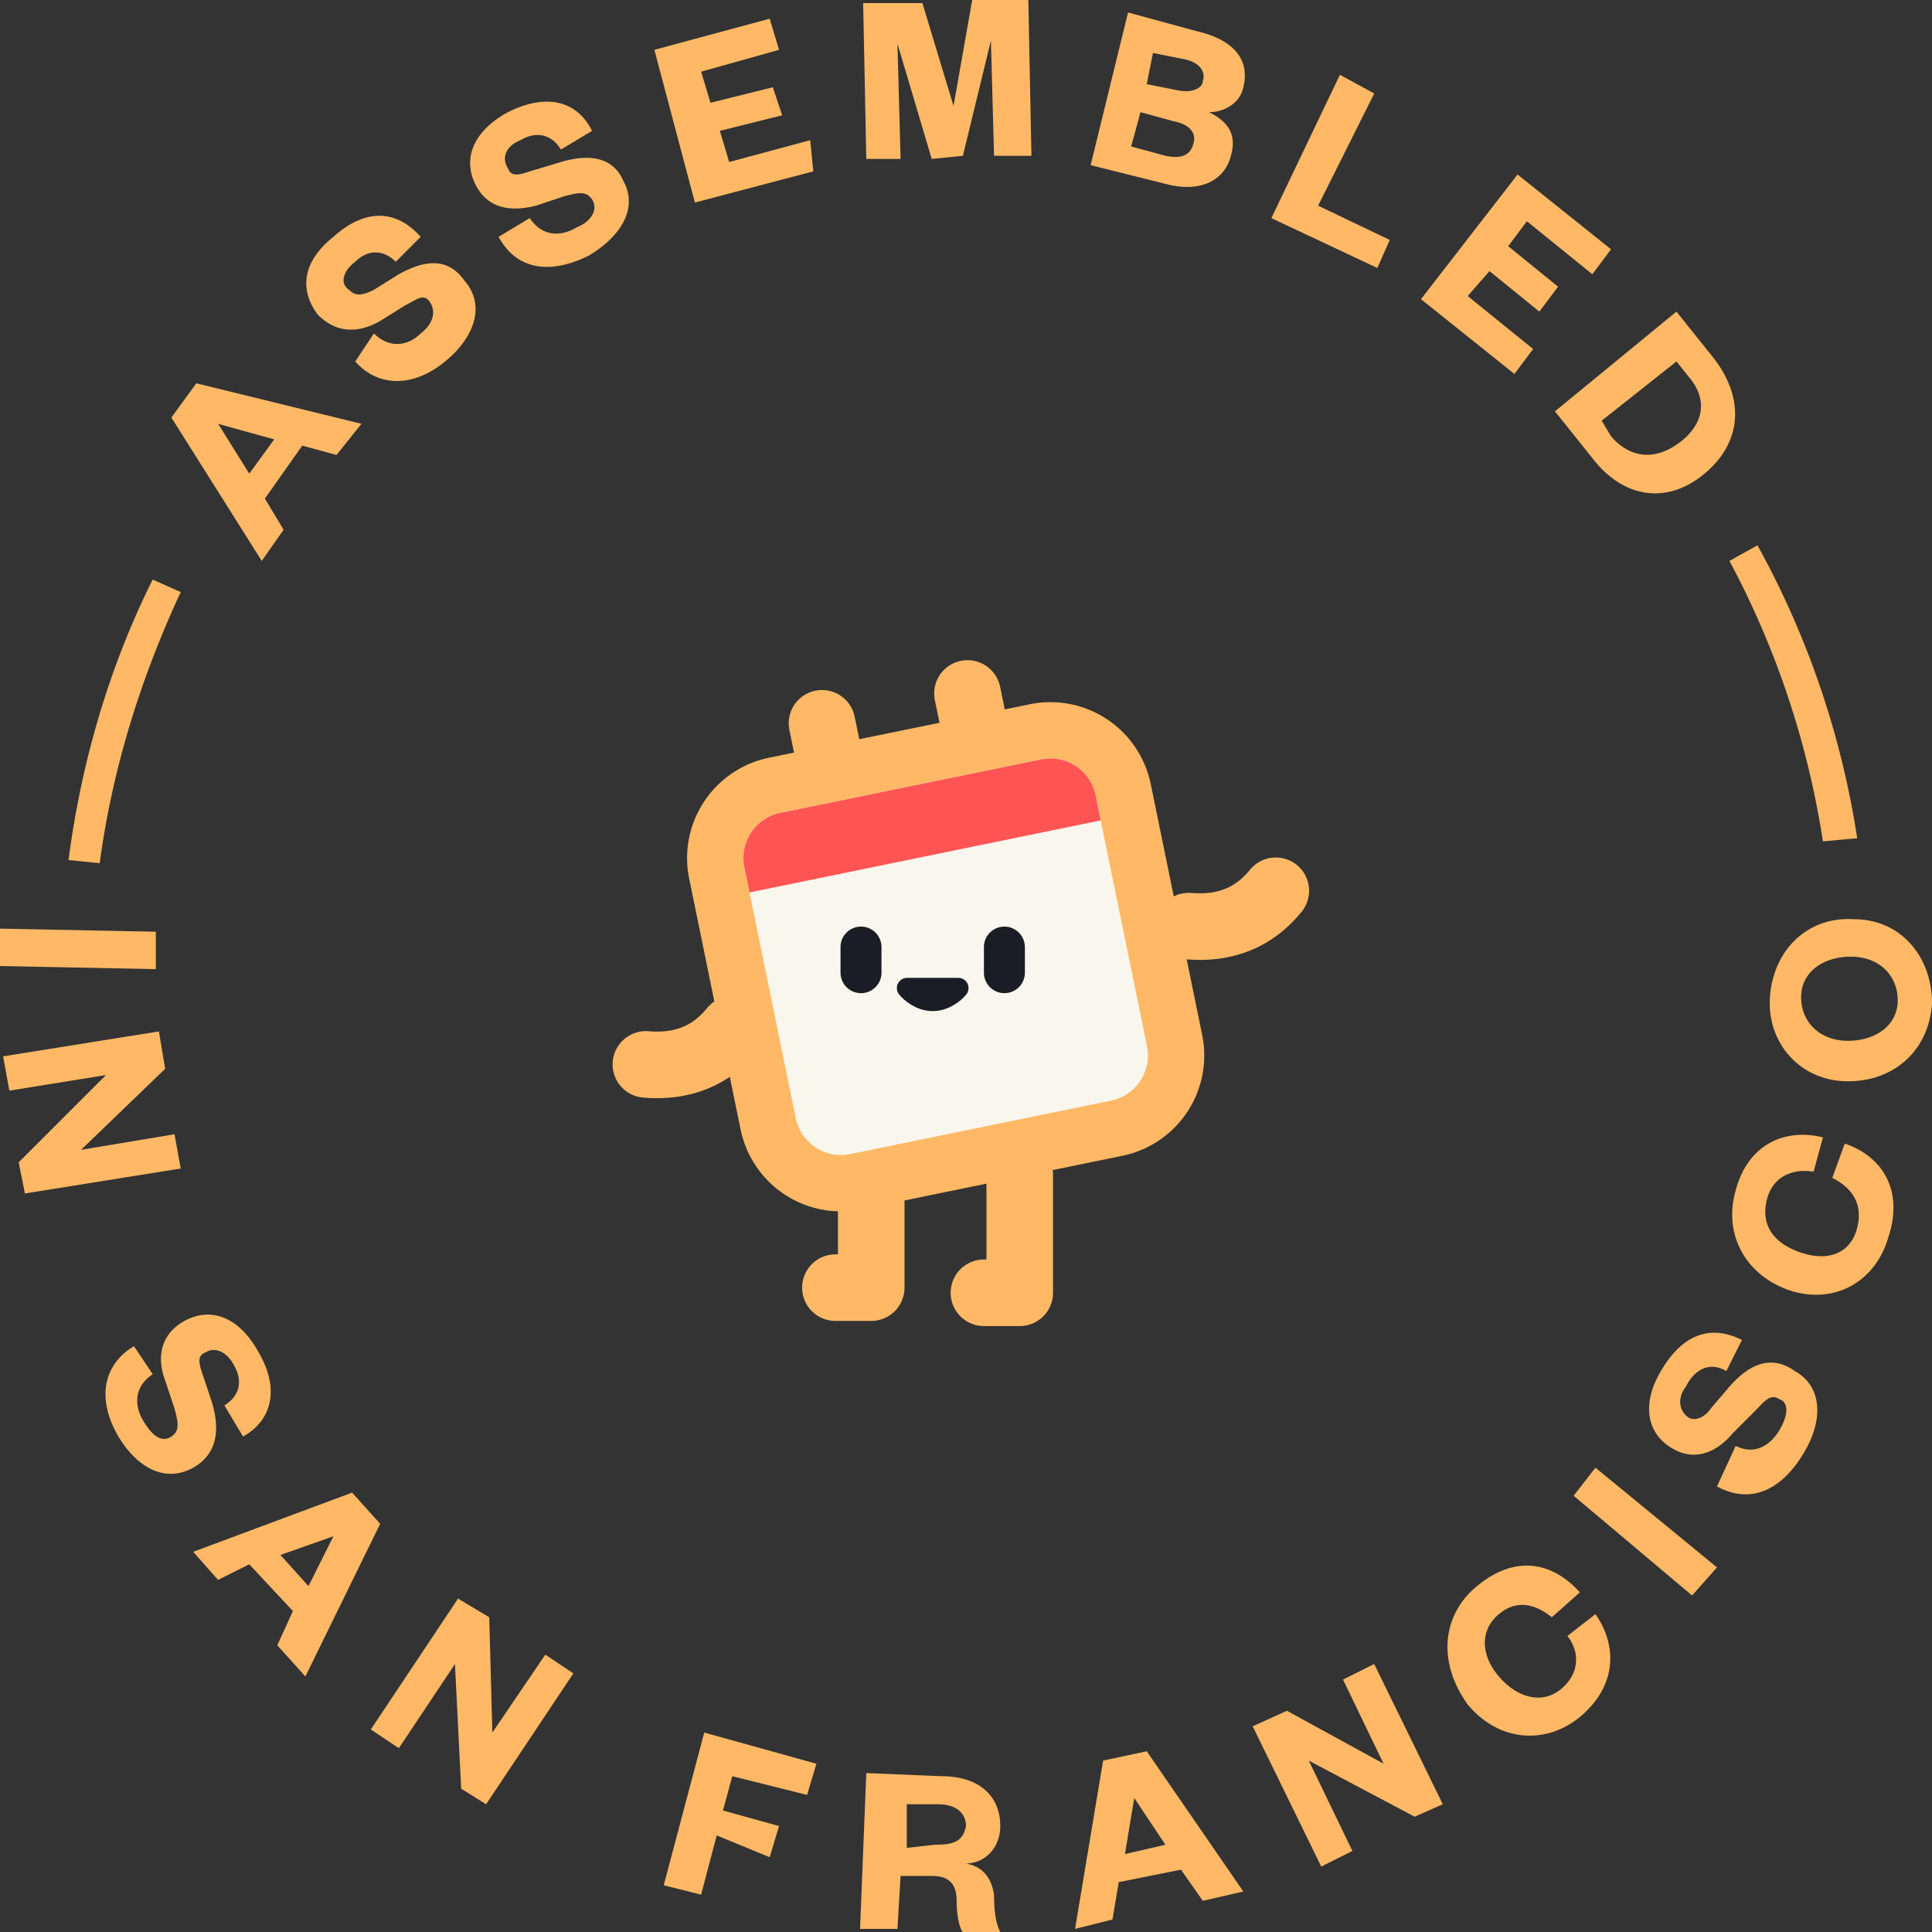 <svg width="77" height="77" fill="none" xmlns="http://www.w3.org/2000/svg"><rect width="100%" height="100%" fill="#333333" stroke="none"/><g clip-path="url(#clip0_1_215)"><path d="M6.21 38.624L0 38.5v-1.49l6.21.124v1.49zm-2.98 7.203l3.725-.62.248 1.365-6.21.994-.248-1.242 3.478-3.477-3.85.62-.249-1.365 6.21-.994.248 1.49-3.353 3.23zm2.856 8.943c-.746.496-.746 1.241-.373 1.862.373.622.745.87 1.118.622.372-.249.248-.621.124-1.118l-.373-1.118c-.372-.994-.124-1.863.746-2.36 1.117-.62 2.235-.124 2.98 1.242.87 1.49.497 2.733-.62 3.354l-.746-1.242c.621-.373.745-.994.373-1.615-.249-.497-.746-.745-1.118-.497-.373.125-.249.497-.124.87l.372 1.117C8.818 57.13 8.57 58 7.7 58.495c-1.118.621-2.235 0-2.98-1.241-.87-1.49-.622-2.857.62-3.602l.746 1.118zm9.066 5.96l-2.981 6.086-1.118-1.242.621-1.366-1.739-1.863-1.242.621-.993-1.118 6.334-2.36 1.118 1.243zm-3.975 1.243l1.118 1.242.994-1.988-2.112.746zm8.446 7.079l2.11-3.105 1.119.745-3.478 5.216-.993-.62-.249-4.968-2.235 3.353-1.118-.745 3.477-5.217 1.242.746.125 4.595zm6.83 6.085l1.615-6.085 4.47 1.242-.372 1.242-2.98-.746-.373 1.367 2.235.62-.372 1.242-2.111-.869-.622 2.36-1.49-.373zM38.376 77c-.124-.124-.249-.62-.249-1.242 0-.745-.372-.993-.993-.993h-1.242l-.124 2.111h-1.49l.248-6.21 2.98.125c1.615 0 2.36.869 2.36 1.987 0 .87-.62 1.49-1.366 1.49.62.124.993.497 1.118 1.242 0 .87.124 1.242.248 1.49h-1.49zm-1.118-3.477c.745 0 1.118-.124 1.242-.745 0-.497-.373-.87-1.118-.87H36.14v1.74l1.118-.125zm8.445-3.726l3.85 5.589-1.614.372-.87-1.242-2.483.497-.249 1.49-1.49.373 1.118-6.707 1.738-.372zm-.87 4.098l1.615-.372-1.242-1.863-.372 2.235zm10.309-3.602l-1.615-3.353 1.242-.62 2.733 5.588-1.118.497-4.223-2.236 1.739 3.602-1.242.62-2.732-5.588 1.366-.62 3.85 2.11zm3.726-7.078c1.49-1.243 2.98-.994 4.098.248l-1.118.993c-.62-.496-1.366-.745-2.111-.124-.745.621-.745 1.615 0 2.484.745.87 1.739 1.118 2.484.497.745-.621.745-1.49.248-2.111l1.118-.87c.87 1.242.87 2.857-.621 4.099-1.366 1.117-3.229.993-4.47-.497-1.243-1.739-.995-3.602.372-4.72zm4.719-4.72l4.844 3.974-.994 1.118-4.72-3.974.87-1.118zm5.589-.869c.745.373 1.366 0 1.739-.62.372-.622.372-1.119 0-1.243-.373-.248-.621.124-.994.497l-.87.87c-.62.744-1.49 1.117-2.359.62-1.118-.62-1.242-1.863-.497-3.105.87-1.49 1.987-1.862 3.23-1.241l-.622 1.241c-.62-.372-1.242-.124-1.614.621-.373.497-.249.994.124 1.242.248.125.62 0 .87-.372l.744-.87c.87-.993 1.74-1.241 2.608-.62 1.118.62 1.118 1.987.373 3.228-.87 1.49-2.111 2.112-3.477 1.367l.745-1.615zm0-10.184c.497-1.863 1.987-2.484 3.477-2.111l-.372 1.366c-.746-.124-1.615.124-1.863 1.118-.249.993.248 1.738 1.366 2.11 1.118.373 1.987 0 2.235-.993.249-.993-.248-1.614-.993-1.987l.497-1.366c1.49.497 2.36 1.863 1.738 3.726-.496 1.739-2.111 2.732-3.974 2.111-1.739-.62-2.608-2.235-2.111-3.974zM77 39.99c-.124 1.863-1.49 3.105-3.353 3.105-1.863 0-3.23-1.49-3.105-3.353.124-1.863 1.49-3.229 3.353-3.105 1.863 0 3.105 1.49 3.105 3.353zm-5.216-.248c0 .994.745 1.739 1.863 1.739 1.118 0 1.987-.621 1.987-1.615 0-.993-.745-1.738-1.863-1.738-1.118 0-1.987.62-1.987 1.614zM7.824 15.276l6.582 1.614-.993 1.242-1.366-.372-1.49 2.111.745 1.242-.87 1.242-3.601-5.713.993-1.366zm2.111 3.602l.994-1.367-2.235-.62 1.241 1.987zm4.968-5.589c.621.62 1.366.497 1.863 0 .497-.373.621-.87.373-1.242-.249-.373-.497-.124-.994.124l-.993.621c-.87.497-1.74.497-2.484-.248-.745-.994-.621-2.112.62-3.105 1.243-1.118 2.485-1.118 3.478 0l-.993.993c-.497-.496-1.118-.496-1.615 0-.497.373-.62.87-.248 1.118.248.248.496.248.993 0l.994-.62c1.118-.622 1.987-.622 2.608.248.87.993.372 2.235-.621 3.104-1.242 1.118-2.732 1.242-3.726.125l.745-1.118zm6.21-4.596c.497.746 1.242.746 1.863.373.62-.248.87-.745.62-1.118-.248-.372-.62-.248-1.117-.124l-1.118.373c-.993.248-1.863.124-2.36-.745-.62-1.118-.123-2.236 1.243-2.981 1.49-.745 2.732-.497 3.353.745l-1.242.745c-.373-.62-.994-.745-1.615-.372-.62.248-.745.745-.496 1.117.124.373.496.249.869.125l1.242-.373c1.242-.373 2.111-.124 2.484.745.62 1.118-.124 2.236-1.366 2.98-1.49.746-2.857.622-3.602-.744l1.242-.746zM32.414 6.83l-4.719 1.243-1.614-6.086L30.676.745l.372 1.242-3.104.87.372 1.241 2.484-.62.373 1.117-2.484.621.372 1.242 3.23-.87.123 1.243zm4.72-.496l-1.366-4.595.124 4.595h-1.366l-.124-6.21h2.36l1.241 4.099L38.748 0h2.236l.124 6.21h-1.49l-.125-4.595-1.117 4.595-1.242.124zm9.315.993l-2.981-.745 1.49-6.085 2.733.745c1.614.372 2.11 1.242 1.862 2.235-.124.621-.745.994-1.366.994.745.372 1.118.87.87 1.738-.249.994-1.242 1.49-2.608 1.118zm-.994-2.856l-.373 1.366 1.367.372c.62.125.993 0 1.117-.496.124-.373-.124-.745-.745-.87l-1.366-.372zm.248-1.118l1.242.248c.621.125.994-.124.994-.372.124-.373-.124-.745-.745-.87l-1.242-.248-.249 1.242zm9.067.373l-2.236 4.47 2.856 1.367-.496 1.117-4.223-1.987 2.732-5.713 1.367.746zm5.588 11.177l-3.725-2.98 3.85-4.968 3.725 2.98-.745.994-2.608-2.112-.745.994 1.987 1.615-.745.993-1.987-1.614-.87.993 2.608 2.111-.745.994zm6.458-2.483l1.49 1.862c1.242 1.615 1.118 3.354-.372 4.596-1.49 1.241-3.23.993-4.471-.622l-1.49-1.862 4.843-3.975zm-2.608 4.967c.745.87 1.739.994 2.732.249.994-.746 1.118-1.74.373-2.608l-.497-.622-2.98 2.36.372.621zM3.974 34.402l-1.242-.124c.497-3.85 1.615-7.7 3.353-11.178l1.118.497c-1.614 3.477-2.732 7.079-3.229 10.805zm68.679-.87a34.873 34.873 0 00-3.726-11.177l1.118-.621a35.154 35.154 0 013.974 11.674l-1.366.124z" fill="#FFB966"/><path d="M34.723 47.237v4.082h-1.428" stroke="#FFB966" stroke-width="2.653" stroke-linecap="round" stroke-linejoin="round"/><path d="M41.27 29.168L30.872 31.3a2.96 2.96 0 00-2.305 3.493l2.05 9.998a2.96 2.96 0 003.493 2.305l10.398-2.132a2.96 2.96 0 002.305-3.493l-2.05-9.998a2.96 2.96 0 00-3.493-2.305z" fill="#F9F7ED" stroke="#FFB966" stroke-width="2.245"/><path d="M29.667 34.568a1.837 1.837 0 011.43-2.169l10.398-2.131a1.837 1.837 0 012.169 1.43l.204 1-13.996 2.87-.205-1z" fill="#FF5454"/><path d="M34.062 28.562a1.327 1.327 0 00-2.6.533l.287 1.4a1.327 1.327 0 002.6-.533l-.287-1.4zm5.798-1.189a1.327 1.327 0 00-2.6.533l.287 1.4a1.327 1.327 0 002.6-.533l-.287-1.4z" fill="#FFB966"/><path d="M37.173 39.89c-.49 0-.885-.34-1.02-.51h2.04c-.136.17-.53.51-1.02.51z" stroke="#1A1D26" stroke-width=".816" stroke-linecap="round" stroke-linejoin="round"/><path d="M29.212 41.012c-.656.806-1.688 1.56-3.47 1.41m25.106-6.921c-.657.805-1.688 1.56-3.47 1.41" stroke="#FFB966" stroke-width="2.653" stroke-linecap="round"/><path d="M40.642 46.83v4.694h-1.428" stroke="#FFB966" stroke-width="2.653" stroke-linecap="round" stroke-linejoin="round"/><path d="M35.132 37.746a.816.816 0 00-1.633 0v1.02a.816.816 0 101.633 0v-1.02zm5.714 0a.816.816 0 10-1.632 0v1.02a.816.816 0 101.633 0v-1.02z" fill="#1A1D26"/></g><defs><clipPath id="clip0_1_215"><path fill="#fff" d="M0 0h77v77H0z"/></clipPath></defs></svg>